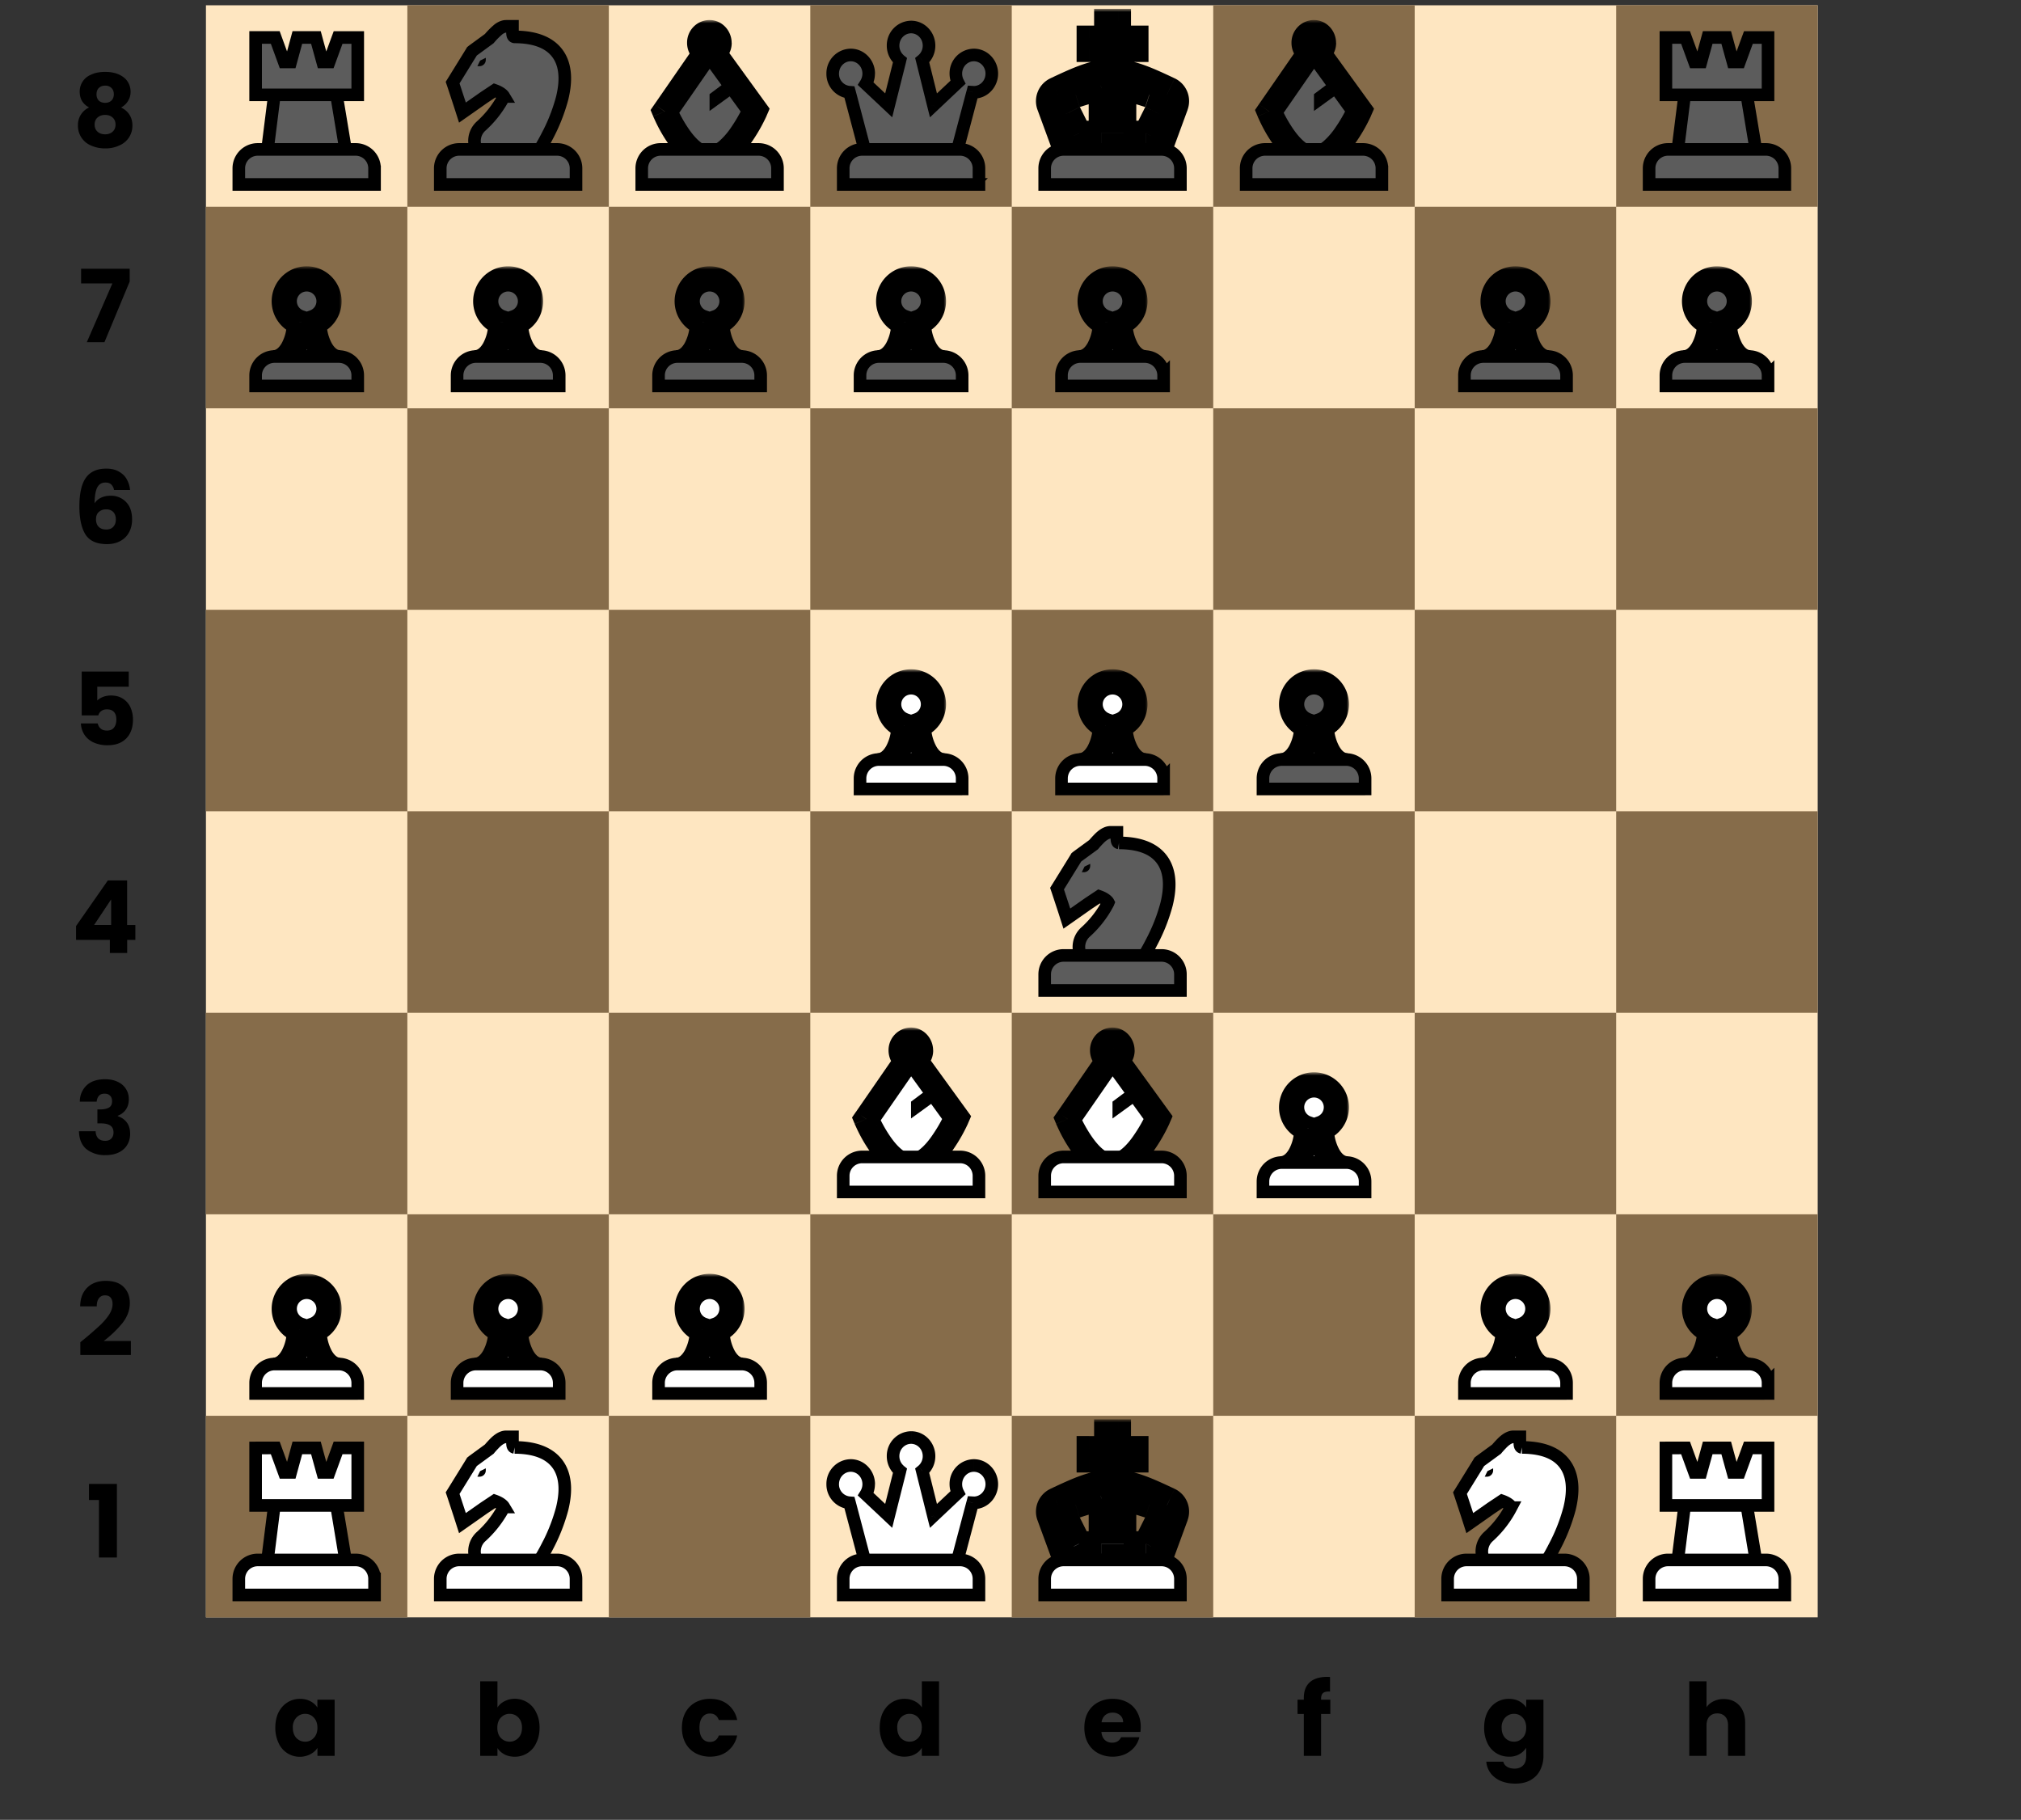 <svg width="321" height="289" fill="none" xmlns="http://www.w3.org/2000/svg"><rect width="100%" height="100%" fill="#333333" stroke="none"/><g clip-path="url(#clip0)"><path fill="#FEE6C1" d="M32.71.84h256v256h-256z"/><path d="M32.7 224.84h32v32h-32v-32zM32.7 96.84h32v32h-32v-32zM32.7 160.84h32v32h-32v-32zM32.7 32.84h32v32h-32v-32zM64.7 192.84h32v32h-32v-32zM64.7 64.84h32v32h-32v-32zM64.7 128.84h32v32h-32v-32zM64.7.84h32v32h-32v-32zM160.7 224.84h32v32h-32v-32zM160.7 96.84h32v32h-32v-32zM160.7 160.84h32v32h-32v-32zM160.7 32.84h32v32h-32v-32zM192.7 192.84h32v32h-32v-32zM192.7 64.84h32v32h-32v-32zM192.7 128.84h32v32h-32v-32zM192.7.84h32v32h-32v-32zM96.7 224.84h32v32h-32v-32zM96.7 96.84h32v32h-32v-32zM96.7 160.84h32v32h-32v-32zM96.7 32.84h32v32h-32v-32zM128.7 192.84h32v32h-32v-32zM128.7 64.84h32v32h-32v-32zM128.7 128.84h32v32h-32v-32zM128.7.84h32v32h-32v-32zM224.7 224.84h32v32h-32v-32zM224.7 96.84h32v32h-32v-32zM224.7 160.84h32v32h-32v-32zM224.7 32.84h32v32h-32v-32zM256.7 192.84h32v32h-32v-32zM256.7 64.84h32v32h-32v-32zM256.7 128.84h32v32h-32v-32zM256.7.84h32v32h-32v-32z" fill="#866C4A"/><path d="M14.13 238.2v-2.54h4.44v11.68h-2.85v-9.13h-1.59zM12.76 213.15l.5-.4a59.84 59.84 0 002.46-2.13c.61-.55 1.12-1.13 1.54-1.74.41-.6.62-1.2.62-1.78 0-.44-.1-.78-.3-1.02-.2-.25-.5-.37-.91-.37-.4 0-.73.16-.96.47-.23.3-.34.72-.34 1.28h-2.64c.02-.91.21-1.67.58-2.28.37-.6.86-1.05 1.45-1.34.61-.29 1.28-.43 2.02-.43 1.27 0 2.22.32 2.86.97.65.65.98 1.5.98 2.55 0 1.14-.4 2.2-1.17 3.18a17.4 17.4 0 01-2.98 2.85h4.32v2.22h-8.03v-2.03zM12.68 174.96a3.51 3.51 0 011.12-2.64c.7-.62 1.66-.93 2.87-.93.8 0 1.48.14 2.04.42a2.95 2.95 0 011.75 2.75c0 .7-.18 1.28-.53 1.73a2.7 2.7 0 01-1.23.9v.06c.6.2 1.09.53 1.44 1 .35.47.53 1.08.53 1.81 0 .66-.16 1.25-.47 1.76-.3.5-.74.9-1.33 1.19-.57.28-1.26.43-2.06.43a4.7 4.7 0 01-3.07-.94c-.76-.63-1.16-1.58-1.2-2.85h2.65c.01.47.15.84.4 1.12.26.26.63.4 1.12.4.42 0 .74-.12.96-.35.24-.25.36-.57.36-.97 0-.5-.17-.88-.5-1.1-.32-.23-.84-.35-1.55-.35h-.51v-2.22h.5c.55 0 .99-.1 1.32-.28.34-.19.51-.53.51-1 0-.39-.1-.69-.32-.9-.21-.22-.5-.32-.88-.32-.4 0-.7.12-.91.37-.2.24-.3.55-.34.9h-2.67zM12.08 149.26v-2.2l5.05-7.24h3.06v7.08h1.31v2.36h-1.3v2.08h-2.75v-2.08h-5.37zm5.57-6.43l-2.7 4.06h2.7v-4.06zM20.45 109.05h-5v2.2c.22-.23.52-.42.9-.57.39-.15.8-.23 1.25-.23.8 0 1.46.19 1.99.55.53.36.92.83 1.16 1.4.25.58.37 1.2.37 1.88 0 1.25-.35 2.24-1.05 2.97-.7.73-1.7 1.1-2.98 1.1a5.3 5.3 0 01-2.22-.44 3.47 3.47 0 01-1.46-1.23 3.55 3.55 0 01-.56-1.8h2.67c.07.32.22.6.47.82.24.22.58.32 1 .32.5 0 .88-.16 1.12-.48.25-.32.37-.74.37-1.28 0-.52-.13-.92-.38-1.2-.26-.28-.63-.41-1.12-.41-.36 0-.66.09-.9.27-.23.17-.39.4-.46.69h-2.64v-6.96h7.47v2.4zM18.11 77.81a1.6 1.6 0 00-.45-.88c-.21-.2-.51-.3-.9-.3-.62 0-1.05.27-1.32.8-.27.52-.4 1.36-.42 2.5a2.4 2.4 0 011.01-.88c.45-.22.94-.32 1.47-.32a3.3 3.3 0 012.52.99c.64.66.96 1.58.96 2.77 0 .78-.16 1.46-.48 2.04a3.3 3.3 0 01-1.38 1.38c-.6.33-1.3.5-2.13.5-1.64 0-2.78-.52-3.42-1.54-.64-1.03-.96-2.52-.96-4.45 0-2.02.33-3.53 1-4.5.69-1 1.78-1.5 3.27-1.5.8 0 1.47.16 2.02.48.55.31.97.72 1.24 1.23.3.52.46 1.08.52 1.68H18.1zm-1.26 3.08c-.46 0-.85.14-1.15.41-.3.27-.45.65-.45 1.15 0 .52.14.92.41 1.2.3.3.7.44 1.22.44.47 0 .84-.14 1.1-.42.28-.29.42-.68.42-1.17 0-.5-.13-.9-.4-1.18-.27-.29-.65-.43-1.15-.43zM20.6 44.71l-4.01 9.63h-2.8l4.06-9.33h-4.97v-2.33h7.72v2.03zM14.16 17.07c-1-.53-1.5-1.37-1.5-2.51a2.86 2.86 0 011.8-2.7c.61-.3 1.36-.44 2.25-.44.88 0 1.62.15 2.22.43.6.28 1.06.66 1.36 1.14.3.47.45 1 .45 1.57a2.7 2.7 0 01-.42 1.5c-.27.43-.63.77-1.09 1.01.58.28 1.02.66 1.33 1.15.31.48.47 1.05.47 1.7a3.37 3.37 0 01-2.15 3.21c-.65.3-1.37.44-2.17.44-.8 0-1.54-.15-2.2-.44a3.37 3.37 0 01-2.13-3.22 3.04 3.04 0 011.78-2.85zm3.92-2.1c0-.43-.13-.77-.38-1a1.34 1.34 0 00-1-.37c-.41 0-.75.12-1 .37-.25.24-.37.58-.37 1.02 0 .42.13.75.38 1 .26.23.59.34 1 .34.4 0 .73-.12.99-.36.25-.25.38-.58.38-1zm-1.37 3.28c-.5 0-.91.14-1.22.42-.31.27-.46.64-.46 1.12 0 .45.14.82.44 1.1.31.3.72.44 1.24.44.5 0 .9-.15 1.2-.44.3-.28.44-.65.44-1.1 0-.47-.15-.84-.46-1.12-.3-.28-.7-.42-1.18-.42zM273.8 269.82c1.02 0 1.84.34 2.46 1.02.62.68.93 1.6.93 2.79v5.21h-2.72V274c0-.6-.15-1.07-.46-1.4-.31-.33-.73-.5-1.25-.5s-.94.17-1.25.5c-.3.33-.46.8-.46 1.4v4.84h-2.74V267h2.74v4.12c.27-.4.65-.72 1.13-.95a3.63 3.63 0 011.62-.35zM239.66 269.79c.63 0 1.18.13 1.65.38.48.26.85.6 1.1 1v-1.25h2.74v8.9a4.9 4.9 0 01-.5 2.23c-.31.67-.81 1.2-1.48 1.6-.66.4-1.5.6-2.48.6-1.32 0-2.4-.32-3.22-.95a3.51 3.51 0 01-1.4-2.53h2.7c.08.34.28.6.6.8.32.2.72.3 1.19.3.56 0 1.01-.16 1.34-.5.34-.31.51-.83.51-1.54v-1.27a3.1 3.1 0 01-2.75 1.41 3.7 3.7 0 01-3.42-2.18 5.51 5.51 0 01-.51-2.43c0-.92.17-1.72.5-2.41.36-.7.84-1.23 1.43-1.6a3.7 3.7 0 012-.56zm2.75 4.59c0-.68-.19-1.22-.57-1.62-.37-.4-.83-.59-1.38-.59-.54 0-1 .2-1.39.6a2.2 2.2 0 00-.56 1.6c0 .68.19 1.22.56 1.63.39.39.85.59 1.4.59.54 0 1-.2 1.37-.6.38-.39.57-.93.57-1.61zM211.3 272.19h-1.47v6.65h-2.74v-6.65h-1v-2.27h1v-.26c0-1.1.31-1.93.94-2.5.63-.57 1.56-.86 2.77-.86l.45.01v2.32c-.52-.03-.89.05-1.1.23-.22.18-.32.5-.32.97v.09h1.47v2.27zM181.19 274.24a7 7 0 01-.05.8h-6.2c.05.55.23.98.53 1.27.32.3.72.44 1.17.44.69 0 1.16-.3 1.43-.87h2.9a3.94 3.94 0 01-.8 1.59c-.4.47-.88.83-1.46 1.1a4.7 4.7 0 01-1.97.4 4.8 4.8 0 01-2.34-.56 4 4 0 01-1.6-1.6c-.38-.7-.57-1.5-.57-2.43 0-.93.18-1.74.56-2.43.38-.7.92-1.23 1.6-1.6a4.82 4.82 0 012.35-.56c.86 0 1.63.18 2.3.54.68.36 1.2.88 1.57 1.55.38.68.58 1.46.58 2.36zm-2.8-.73c0-.46-.16-.84-.48-1.12a1.76 1.76 0 00-1.2-.41c-.46 0-.85.13-1.17.4-.31.26-.5.64-.58 1.13h3.43zM139.73 274.36c0-.92.17-1.72.5-2.41.36-.7.84-1.23 1.43-1.6a3.7 3.7 0 012-.56c.59 0 1.12.12 1.6.36.5.25.88.58 1.16 1V267h2.73v11.84h-2.74v-1.28c-.25.43-.62.77-1.1 1.03-.47.25-1.02.38-1.65.38a3.7 3.7 0 01-3.42-2.18 5.51 5.51 0 01-.51-2.43zm6.69.02c0-.68-.2-1.22-.58-1.62-.37-.4-.83-.59-1.38-.59-.54 0-1 .2-1.39.6a2.2 2.2 0 00-.56 1.6c0 .68.19 1.22.56 1.63.39.39.85.59 1.4.59.54 0 1-.2 1.37-.6.38-.39.57-.93.57-1.61zM108.31 274.38c0-.93.19-1.74.56-2.43a4 4 0 011.59-1.6 4.78 4.78 0 012.33-.56c1.12 0 2.06.29 2.8.88a4.13 4.13 0 011.5 2.48h-2.92c-.25-.69-.72-1.03-1.42-1.03-.5 0-.9.2-1.2.6-.3.38-.45.93-.45 1.66 0 .72.15 1.28.45 1.68.3.38.7.57 1.2.57.7 0 1.17-.34 1.42-1.02h2.91a4.19 4.19 0 01-1.49 2.46c-.75.6-1.69.9-2.8.9a4.8 4.8 0 01-2.33-.56c-.67-.37-1.2-.9-1.59-1.6-.37-.7-.56-1.5-.56-2.43zM79 271.18c.26-.42.63-.75 1.11-1a3.45 3.45 0 011.65-.4 3.7 3.7 0 013.4 2.17c.36.69.54 1.5.54 2.41 0 .92-.18 1.73-.53 2.44a3.7 3.7 0 01-3.4 2.18c-.64 0-1.19-.13-1.66-.38s-.84-.59-1.1-1v1.24h-2.74V267h2.74v4.18zm3.91 3.18c0-.68-.2-1.21-.57-1.6-.38-.4-.84-.59-1.4-.59-.54 0-1 .2-1.39.6-.37.39-.56.93-.56 1.6 0 .7.19 1.23.56 1.63.39.39.85.59 1.4.59.54 0 1-.2 1.39-.6.38-.4.57-.94.57-1.63zM43.73 274.36c0-.92.17-1.72.5-2.41.36-.7.84-1.23 1.43-1.6a3.7 3.7 0 012-.56c.63 0 1.18.13 1.65.38.48.26.85.6 1.1 1v-1.25h2.74v8.92h-2.73v-1.26c-.27.42-.64.75-1.12 1a3.67 3.67 0 01-5.06-1.8 5.51 5.51 0 01-.51-2.42zm6.69.02c0-.68-.2-1.22-.58-1.62-.37-.4-.83-.59-1.38-.59-.54 0-1 .2-1.39.6a2.2 2.2 0 00-.56 1.6c0 .68.19 1.22.56 1.63.39.39.85.59 1.4.59.54 0 1-.2 1.37-.6.38-.39.58-.93.58-1.61z" fill="#000"/><mask id="a" maskUnits="userSpaceOnUse" x="198.6" y="3.18" width="20" height="25" fill="#000"><path fill="#fff" d="M198.6 3.18h20v25h-20z"/><path fill-rule="evenodd" clip-rule="evenodd" d="M209.29 8.3c.55-.25.93-.82.93-1.5 0-.9-.7-1.62-1.55-1.62a1.6 1.6 0 00-1.54 1.63c0 .68.4 1.27.96 1.51l-6.5 9.4s3.13 7.53 7.1 7.48c3.96-.06 7.27-7.69 7.27-7.69l-6.67-9.2z"/></mask><path fill-rule="evenodd" clip-rule="evenodd" d="M209.29 8.3c.55-.25.93-.82.93-1.5 0-.9-.7-1.62-1.55-1.62a1.6 1.6 0 00-1.54 1.63c0 .68.4 1.27.96 1.51l-6.5 9.4s3.13 7.53 7.1 7.48c3.96-.06 7.27-7.69 7.27-7.69l-6.67-9.2z" fill="#5C5C5C"/><path d="M209.29 8.3l-.84-1.81-2.2 1.02 1.42 1.97 1.62-1.17zm-1.2.02l1.65 1.14 1.39-2.01-2.25-.97-.79 1.84zm-6.5 9.4l-1.64-1.15-.62.9.42 1 1.85-.76zm7.1 7.48l.02 2-.03-2zm7.27-7.69l1.83.8.46-1.05-.67-.92-1.62 1.17zm-7.74-10.7c0-.1.05-.24.23-.32l1.68 3.63a3.64 3.64 0 002.09-3.31h-4zm.45.37a.5.5 0 01-.36-.15.33.33 0 01-.1-.22h4c0-1.9-1.48-3.63-3.54-3.63v4zm.46-.37c0 .06-.03.15-.1.22a.5.5 0 01-.36.15v-4a3.59 3.59 0 00-3.54 3.63h4zm-.25-.33c.19.09.25.24.25.33h-4c0 1.46.85 2.79 2.18 3.35l1.57-3.68zm-5.64 12.37l6.5-9.39-3.3-2.27-6.49 9.38 3.3 2.28zm5.42 4.35c-.34 0-.83-.15-1.49-.7-.64-.52-1.28-1.29-1.86-2.15a21.2 21.2 0 01-1.75-3.14l-.09-.2a2.63 2.63 0 01-.02-.05v-.01l-1.85.76-1.85.77.01.03a10.95 10.95 0 00.16.35A24.23 24.23 0 00202 22.6a14.3 14.3 0 002.63 3 6.33 6.33 0 004.08 1.6l-.05-4zm7.3-5.69l-1.84-.8v.02l-.02.05-.1.2a22.84 22.84 0 01-1.84 3.2 11.4 11.4 0 01-1.95 2.26c-.69.57-1.2.75-1.55.76l.05 4a6.57 6.57 0 004.06-1.69c1.06-.88 1.97-2 2.68-3.04a26.94 26.94 0 002.3-4.05c0-.03.02-.06.03-.08v-.02h.01v-.01l-1.83-.8zm-8.29-8.03l6.67 9.2 3.24-2.34-6.67-9.2-3.24 2.34z" fill="#000" mask="url(#a)"/><path d="M218.49 29.29h1v-2.56a3 3 0 00-3-3h-15.56a3 3 0 00-3 3v2.56h20.56z" fill="#5C5C5C" stroke="#000" stroke-width="2"/><path d="M208.7 14.95l3.56-2.66 1.34 1.78-4.9 3.55v-2.67z" fill="#000"/><mask id="b" maskUnits="userSpaceOnUse" x="166.6" y="163.18" width="20" height="25" fill="#000"><path fill="#fff" d="M166.6 163.18h20v25h-20z"/><path fill-rule="evenodd" clip-rule="evenodd" d="M177.29 168.3c.55-.25.93-.82.93-1.5 0-.9-.7-1.62-1.55-1.62a1.6 1.6 0 00-1.54 1.63c0 .68.4 1.27.96 1.51l-6.5 9.4s3.13 7.53 7.1 7.48c3.96-.06 7.27-7.69 7.27-7.69l-6.67-9.2z"/></mask><path fill-rule="evenodd" clip-rule="evenodd" d="M177.29 168.3c.55-.25.93-.82.93-1.5 0-.9-.7-1.62-1.55-1.62a1.6 1.6 0 00-1.54 1.63c0 .68.4 1.27.96 1.51l-6.5 9.4s3.13 7.53 7.1 7.48c3.96-.06 7.27-7.69 7.27-7.69l-6.67-9.2z" fill="#fff"/><path d="M177.29 168.3l-.84-1.81-2.2 1.02 1.42 1.97 1.62-1.17zm-1.2.02l1.65 1.14 1.39-2.01-2.25-.97-.79 1.84zm-6.5 9.4l-1.64-1.15-.62.9.42 1 1.85-.76zm7.1 7.48l.02 2-.03-2zm7.27-7.69l1.83.8.46-1.05-.67-.92-1.62 1.17zm-7.74-10.7c0-.1.05-.24.23-.32l1.68 3.63a3.64 3.64 0 002.09-3.31h-4zm.45.37a.5.5 0 01-.36-.15.33.33 0 01-.1-.22h4c0-1.9-1.48-3.63-3.54-3.63v4zm.46-.37c0 .06-.03.15-.1.22a.5.5 0 01-.36.15v-4a3.59 3.59 0 00-3.54 3.63h4zm-.25-.33c.19.09.25.24.25.33h-4c0 1.46.85 2.79 2.18 3.35l1.57-3.68zm-5.64 12.37l6.5-9.39-3.3-2.28-6.49 9.4 3.3 2.27zm5.42 4.35c-.34 0-.83-.15-1.49-.7-.64-.52-1.28-1.29-1.86-2.15a21.27 21.27 0 01-1.84-3.34l-.02-.05v-.01l-1.85.76-1.85.77.01.03a5.84 5.84 0 00.16.35 24.07 24.07 0 002.08 3.74 14.3 14.3 0 002.63 3 6.33 6.33 0 004.08 1.6l-.05-4zm7.3-5.69l-1.84-.8v.02l-.02.05-.1.2a22.86 22.86 0 01-1.84 3.2c-.6.9-1.27 1.7-1.95 2.26-.69.57-1.2.75-1.55.76l.05 4a6.56 6.56 0 004.06-1.69c1.06-.88 1.97-2 2.68-3.04a26.9 26.9 0 002.3-4.05c0-.03.02-.06.03-.08v-.02h.01v-.01l-1.83-.8zm-8.29-8.03l6.67 9.2 3.24-2.34-6.67-9.2-3.24 2.34z" fill="#000" mask="url(#b)"/><path d="M186.49 189.29h1v-2.56a3 3 0 00-3-3h-15.56a3 3 0 00-3 3v2.56h20.56z" fill="#fff" stroke="#000" stroke-width="2"/><path d="M176.7 174.95l3.56-2.66 1.34 1.78-4.9 3.55v-2.67z" fill="#000"/><mask id="c" maskUnits="userSpaceOnUse" x="134.6" y="163.18" width="20" height="25" fill="#000"><path fill="#fff" d="M134.6 163.18h20v25h-20z"/><path fill-rule="evenodd" clip-rule="evenodd" d="M145.29 168.3c.55-.25.93-.82.93-1.5 0-.9-.7-1.62-1.55-1.62a1.6 1.6 0 00-1.54 1.63c0 .68.4 1.27.96 1.51l-6.5 9.4s3.13 7.53 7.1 7.48c3.96-.06 7.27-7.69 7.27-7.69l-6.67-9.2z"/></mask><path fill-rule="evenodd" clip-rule="evenodd" d="M145.29 168.3c.55-.25.93-.82.93-1.5 0-.9-.7-1.62-1.55-1.62a1.6 1.6 0 00-1.54 1.63c0 .68.4 1.27.96 1.51l-6.5 9.4s3.13 7.53 7.1 7.48c3.96-.06 7.27-7.69 7.27-7.69l-6.67-9.2z" fill="#fff"/><path d="M145.29 168.3l-.84-1.81-2.2 1.02 1.42 1.97 1.62-1.17zm-1.2.02l1.65 1.14 1.39-2.01-2.25-.97-.79 1.84zm-6.5 9.4l-1.64-1.15-.62.9.42 1 1.85-.76zm7.1 7.48l.02 2-.03-2zm7.27-7.69l1.83.8.46-1.05-.67-.92-1.62 1.17zm-7.74-10.7c0-.1.05-.24.23-.32l1.68 3.63a3.64 3.64 0 002.09-3.31h-4zm.45.37a.5.5 0 01-.36-.15.33.33 0 01-.1-.22h4c0-1.9-1.48-3.63-3.54-3.63v4zm.46-.37c0 .06-.03.15-.1.22a.5.5 0 01-.36.15v-4a3.59 3.59 0 00-3.54 3.63h4zm-.25-.33c.19.09.25.24.25.33h-4c0 1.46.85 2.79 2.18 3.35l1.57-3.68zm-5.64 12.37l6.5-9.39-3.3-2.28-6.49 9.4 3.3 2.27zm5.42 4.35c-.34 0-.83-.15-1.49-.7-.64-.52-1.28-1.29-1.86-2.15a21.27 21.27 0 01-1.84-3.34l-.02-.05v-.01l-1.85.76-1.85.77.01.03a5.84 5.84 0 00.16.35 24.07 24.07 0 002.08 3.74 14.3 14.3 0 002.63 3 6.33 6.33 0 004.08 1.6l-.05-4zm7.3-5.69l-1.84-.8v.02l-.02.05-.1.2a22.86 22.86 0 01-1.84 3.2c-.6.9-1.27 1.7-1.95 2.26-.69.57-1.2.75-1.55.76l.05 4a6.56 6.56 0 004.06-1.69c1.06-.88 1.97-2 2.68-3.04a26.9 26.9 0 002.3-4.05c0-.03.02-.06.03-.08v-.02h.01v-.01l-1.83-.8zm-8.29-8.03l6.67 9.2 3.24-2.34-6.67-9.2-3.24 2.34z" fill="#000" mask="url(#c)"/><path d="M154.49 189.29h1v-2.56a3 3 0 00-3-3h-15.56a3 3 0 00-3 3v2.56h20.56z" fill="#fff" stroke="#000" stroke-width="2"/><path d="M144.7 174.95l3.56-2.66 1.34 1.78-4.9 3.55v-2.67z" fill="#000"/><mask id="d" maskUnits="userSpaceOnUse" x="102.6" y="3.18" width="20" height="25" fill="#000"><path fill="#fff" d="M102.6 3.18h20v25h-20z"/><path fill-rule="evenodd" clip-rule="evenodd" d="M113.29 8.3c.55-.25.93-.82.93-1.5 0-.9-.7-1.62-1.55-1.62a1.6 1.6 0 00-1.54 1.63c0 .68.4 1.27.96 1.51l-6.5 9.4s3.13 7.53 7.1 7.48c3.96-.06 7.27-7.69 7.27-7.69l-6.67-9.2z"/></mask><path fill-rule="evenodd" clip-rule="evenodd" d="M113.29 8.3c.55-.25.93-.82.93-1.5 0-.9-.7-1.62-1.55-1.62a1.6 1.6 0 00-1.54 1.63c0 .68.4 1.27.96 1.51l-6.5 9.4s3.13 7.53 7.1 7.48c3.96-.06 7.27-7.69 7.27-7.69l-6.67-9.2z" fill="#5C5C5C"/><path d="M113.29 8.3l-.84-1.81-2.2 1.02 1.42 1.97 1.62-1.17zm-1.2.02l1.65 1.14 1.39-2.01-2.25-.97-.79 1.84zm-6.5 9.4l-1.64-1.15-.62.9.42 1 1.85-.76zm7.1 7.48l.02 2-.03-2zm7.27-7.69l1.83.8.46-1.05-.67-.92-1.62 1.17zm-7.74-10.7c0-.1.05-.24.23-.32l1.68 3.63a3.64 3.64 0 002.09-3.31h-4zm.45.37a.5.5 0 01-.36-.15.33.33 0 01-.1-.22h4c0-1.9-1.48-3.63-3.54-3.63v4zm.46-.37c0 .06-.03.15-.1.22a.5.5 0 01-.36.15v-4a3.59 3.59 0 00-3.54 3.63h4zm-.25-.33c.19.09.25.24.25.33h-4c0 1.46.85 2.79 2.18 3.35l1.57-3.68zm-5.64 12.37l6.5-9.39-3.3-2.27-6.49 9.38 3.3 2.28zm5.42 4.35c-.34 0-.83-.15-1.49-.7-.64-.52-1.28-1.29-1.86-2.15a21.2 21.2 0 01-1.75-3.14l-.09-.2a2.63 2.63 0 01-.02-.05v-.01l-1.85.76-1.85.77.01.03a10.95 10.95 0 00.16.35A24.23 24.23 0 00106 22.6a14.3 14.3 0 002.63 3 6.33 6.33 0 004.08 1.6l-.05-4zm7.3-5.69l-1.84-.8v.02l-.02.05-.1.2a22.84 22.84 0 01-1.84 3.2 11.4 11.4 0 01-1.95 2.26c-.69.57-1.2.75-1.55.76l.05 4a6.57 6.57 0 004.06-1.69c1.06-.88 1.97-2 2.68-3.04a26.94 26.94 0 002.3-4.05c0-.03.02-.06.03-.08v-.02h.01v-.01l-1.83-.8zm-8.29-8.03l6.67 9.2 3.24-2.34-6.67-9.2-3.24 2.34z" fill="#000" mask="url(#d)"/><path d="M122.49 29.29h1v-2.56a3 3 0 00-3-3h-15.56a3 3 0 00-3 3v2.56h20.56z" fill="#5C5C5C" stroke="#000" stroke-width="2"/><path d="M112.7 14.95l3.56-2.66 1.34 1.78-4.9 3.55v-2.67z" fill="#000"/><mask id="e" maskUnits="userSpaceOnUse" x="163.55" y="225.4" width="26" height="26" fill="#000"><path fill="#fff" d="M163.55 225.4h26v26h-26z"/><path fill-rule="evenodd" clip-rule="evenodd" d="M183.82 248.73l2.93-7.98a2 2 0 00-1.02-2.5c-3.56-1.68-5.71-2.62-8.1-2.81v-3.6h2.79v-1.78h-2.78v-2.66h-1.86v2.66H173v1.78h2.78v3.6c-2.38.2-4.53 1.13-8.09 2.81a2 2 0 00-1.02 2.5l2.93 7.98h14.22zm-8.89-10.72c-1.12.2-2.39.56-4.04 1.1-1.15.38-1.7 1.7-1.15 2.79l1.63 3.28h3.56V238zm7.6 1.1c-1.66-.54-2.92-.9-4.04-1.1v7.17h3.55l1.64-3.28c.54-1.09 0-2.4-1.15-2.79z"/></mask><path fill-rule="evenodd" clip-rule="evenodd" d="M183.82 248.73l2.93-7.98a2 2 0 00-1.02-2.5c-3.56-1.68-5.71-2.62-8.1-2.81v-3.6h2.79v-1.78h-2.78v-2.66h-1.86v2.66H173v1.78h2.78v3.6c-2.38.2-4.53 1.13-8.09 2.81a2 2 0 00-1.02 2.5l2.93 7.98h14.22zm-8.89-10.72c-1.12.2-2.39.56-4.04 1.1-1.15.38-1.7 1.7-1.15 2.79l1.63 3.28h3.56V238zm7.6 1.1c-1.66-.54-2.92-.9-4.04-1.1v7.17h3.55l1.64-3.28c.54-1.09 0-2.4-1.15-2.79z" fill="#fff"/><path d="M175.86 236.43a10.4 10.4 0 011.7 0l.16-1.99c-.68-.06-1.34-.06-2.02 0l.16 2zm10.89 4.32l1.88.69-1.88-.7zm-2.93 7.98v2h1.4l.48-1.31-1.88-.69zm1.9-10.48l.86-1.8-.85 1.8zm-8.08-2.81h-2v1.84l1.83.15.17-2zm0-3.6v-2h-2v2h2zm2.78 0v2h2v-2h-2zm0-1.78h2v-2h-2v2zm-2.78 0h-2v2h2v-2zm0-2.66h2v-2h-2v2zm-1.86 0v-2h-2v2h2zm0 2.66v2h2v-2h-2zm-2.78 0v-2h-2v2h2zm0 1.78h-2v2h2v-2zm2.78 0h2v-2h-2v2zm0 3.6l.16 1.99 1.84-.15v-1.84h-2zm-8.09 2.81l.85 1.81-.85-1.8zm-1.02 2.5l1.88-.7-1.88.7zm2.93 7.98l-1.88.69.48 1.31h1.4v-2zm1.29-9.62l-.62-1.9.62 1.9zm4.04-1.1h2v-2.37l-2.34.4.34 1.97zm-5.2 3.89l1.8-.9-1.8.9zm1.65 3.28l-1.8.9.56 1.1h1.24v-2zm3.55 0v2h2v-2h-2zm3.56-7.17l.33-1.97-2.33-.4v2.37h2zm4.04 1.1l-.62 1.9.62-1.9zm-4.04 6.07h-2v2h2v-2zm3.55 0v2h1.24l.55-1.1-1.79-.9zm1.64-3.28l1.8.89-1.8-.9zm1.19-1.84l-2.93 7.98 3.76 1.38 2.93-7.98-3.76-1.38zm0 0l3.75 1.38a4 4 0 00-2.04-5l-1.7 3.62zm-7.4-2.63c1.96.16 3.79.92 7.4 2.63l1.71-3.62c-3.5-1.65-5.98-2.77-8.78-3l-.33 3.99zm-1.83-5.59v3.6h4v-3.6h-4zm4.78-2h-2.78v4h2.78v-4zm-2 .22v1.78h4v-1.78h-4zm-.78 2h2.78v-4h-2.78v4zm-2-4.66v2.66h4v-2.66h-4zm.14 2h1.86v-4h-1.86v4zm2 .66v-2.66h-4v2.66h4zm-4.78 2h2.78v-4H173v4zm2-.22v-1.78h-4v1.78h4zm.78-2H173v4h2.78v-4zm2 5.6v-3.6h-4v3.6h4zm-9.24 4.62c3.62-1.7 5.45-2.47 7.4-2.63l-.32-3.99c-2.8.23-5.28 1.35-8.79 3l1.71 3.62zm0 0l-1.7-3.62a4 4 0 00-2.05 5l3.76-1.38zm2.94 7.98l-2.93-7.98-3.76 1.38 2.93 7.98 3.75-1.38zm12.34-1.3H169.6v4h14.22v-4zM171.5 241a27.6 27.6 0 013.76-1.03l-.68-3.94c-1.28.22-2.66.63-4.32 1.17l1.24 3.8zm.01 0V241v.01h-.01l-1.24-3.8a3.99 3.99 0 00-2.32 5.58l3.57-1.79zm1.64 3.27l-1.64-3.28-3.57 1.79 1.64 3.28 3.57-1.79zm1.77-1.1h-3.56v4h3.56v-4zm-2-5.17v7.17h4V238h-4zm5.22 1.97c.97.17 2.11.5 3.76 1.03l1.24-3.8a31.44 31.44 0 00-4.33-1.17l-.67 3.94zm2.34 5.2V238h-4v7.17h4zm1.55-2h-3.55v4h3.55v-4zm-.15-2.18l-1.64 3.28 3.58 1.8 1.64-3.29-3.58-1.79zm.02.01h-.01V241l3.57 1.79a3.99 3.99 0 00-2.32-5.58l-1.24 3.8z" fill="#000" mask="url(#e)"/><path d="M186.49 253.29h1v-2.56a3 3 0 00-3-3h-15.56a3 3 0 00-3 3v2.56h20.56z" fill="#fff" stroke="#000" stroke-width="2"/><mask id="f" maskUnits="userSpaceOnUse" x="163.55" y="1.4" width="26" height="26" fill="#000"><path fill="#fff" d="M163.55 1.4h26v26h-26z"/><path fill-rule="evenodd" clip-rule="evenodd" d="M183.82 24.73l2.93-7.98a2 2 0 00-1.02-2.5c-3.56-1.68-5.71-2.62-8.1-2.81v-3.6h2.79V6.07h-2.78V3.4h-1.86v2.67H173v1.77h2.78v3.6c-2.38.2-4.53 1.13-8.09 2.81a2 2 0 00-1.02 2.5l2.93 7.98h14.22zm-8.89-10.72c-1.12.2-2.39.56-4.04 1.1a1.99 1.99 0 00-1.15 2.79l1.63 3.28h3.56V14zm7.6 1.1c-1.66-.54-2.92-.9-4.04-1.1v7.17h3.55l1.64-3.28c.54-1.09 0-2.4-1.15-2.79z"/></mask><path fill-rule="evenodd" clip-rule="evenodd" d="M183.82 24.73l2.93-7.98a2 2 0 00-1.02-2.5c-3.56-1.68-5.71-2.62-8.1-2.81v-3.6h2.79V6.07h-2.78V3.4h-1.86v2.67H173v1.77h2.78v3.6c-2.38.2-4.53 1.13-8.09 2.81a2 2 0 00-1.02 2.5l2.93 7.98h14.22zm-8.89-10.72c-1.12.2-2.39.56-4.04 1.1a1.99 1.99 0 00-1.15 2.79l1.63 3.28h3.56V14zm7.6 1.1c-1.66-.54-2.92-.9-4.04-1.1v7.17h3.55l1.64-3.28c.54-1.09 0-2.4-1.15-2.79z" fill="#5C5C5C"/><path d="M175.86 12.43c.57-.04 1.13-.04 1.7 0l.16-1.99c-.68-.06-1.34-.06-2.02 0l.16 2zm10.89 4.32l1.88.69-1.88-.7zm-2.93 7.98v2h1.4l.48-1.31-1.88-.69zm1.9-10.48l.86-1.8-.85 1.8zm-8.08-2.81h-2v1.84l1.83.15.17-2zm0-3.6v-2h-2v2h2zm2.78 0v2h2v-2h-2zm0-1.77h2v-2h-2v2zm-2.78 0h-2v2h2v-2zm0-2.67h2v-2h-2v2zm-1.86 0v-2h-2v2h2zm0 2.67v2h2v-2h-2zm-2.78 0v-2h-2v2h2zm0 1.77h-2v2h2v-2zm2.78 0h2v-2h-2v2zm0 3.6l.16 1.99 1.84-.15v-1.84h-2zm-8.09 2.81l.85 1.81-.85-1.8zm-1.02 2.5l1.88-.7-1.88.7zm2.93 7.98l-1.88.69.48 1.31h1.4v-2zm1.29-9.62l-.62-1.9.62 1.9zm4.04-1.1h2v-2.37l-2.34.4.34 1.97zm-5.2 3.89l1.8-.9-1.8.9zm1.65 3.28l-1.8.9.56 1.1h1.24v-2zm3.55 0v2h2v-2h-2zm3.56-7.17l.33-1.97-2.33-.4v2.37h2zm4.04 1.1l.62-1.9-.62 1.9zm-4.04 6.07h-2v2h2v-2zm3.55 0v2h1.24l.55-1.1-1.79-.9zm1.64-3.28l1.8.89-1.8-.9zm1.19-1.84l-2.93 7.98 3.76 1.38 2.93-7.98-3.76-1.38zm0 0l3.75 1.38a4 4 0 00-2.04-5l-1.7 3.62zm-7.4-2.63c1.96.16 3.79.92 7.4 2.63l1.71-3.62c-3.5-1.65-5.98-2.77-8.78-3l-.33 3.99zm-1.83-5.59v3.6h4v-3.6h-4zm4.78-2h-2.78v4h2.78v-4zm-2 .23v1.77h4V6.07h-4zm-.78 2h2.78v-4h-2.78v4zm-2-4.67v2.67h4V3.4h-4zm.14 2h1.86v-4h-1.86v4zm2 .67V3.4h-4v2.67h4zm-4.78 2h2.78v-4H173v4zm2-.23V6.07h-4v1.77h4zm.78-2H173v4h2.78v-4zm2 5.6v-3.6h-4v3.6h4zm-9.24 4.62c3.62-1.7 5.45-2.47 7.4-2.63l-.32-3.99c-2.8.23-5.28 1.35-8.79 3l1.71 3.62zm0 0l-1.7-3.62a4 4 0 00-2.05 5l3.76-1.38zm2.94 7.98l-2.93-7.98-3.76 1.38 2.93 7.98 3.75-1.38zm12.34-1.3H169.6v4h14.22v-4zM171.5 17c1.64-.53 2.79-.86 3.76-1.03l-.68-3.94c-1.28.22-2.66.63-4.32 1.17l1.24 3.8zm.01 0V17v.01h-.01l-1.24-3.8a3.99 3.99 0 00-2.32 5.58l3.57-1.79zm1.64 3.27L171.52 17l-3.57 1.79 1.64 3.28 3.57-1.79zm1.77-1.1h-3.56v4h3.56v-4zm-2-5.17v7.17h4V14h-4zm5.22 1.97c.97.17 2.11.5 3.76 1.03l1.24-3.8a31.3 31.3 0 00-4.33-1.17l-.67 3.94zm2.34 5.2V14h-4v7.17h4zm1.55-2h-3.55v4h3.55v-4zM181.9 17l-1.64 3.28 3.58 1.8 1.64-3.29L181.9 17zm.02.01h-.01V17l3.57 1.79a3.99 3.99 0 00-2.32-5.58l-1.24 3.8z" fill="#000" mask="url(#f)"/><path d="M186.49 29.29h1v-2.56a3 3 0 00-3-3h-15.56a3 3 0 00-3 3v2.56h20.56zM180.49 152.84h.54l.3-.45-.84-.55.84.55h0v-.01l.03-.04.1-.16a29.16 29.16 0 001.44-2.53 28.52 28.52 0 002.39-6.06c.54-2.2.7-4.63-.4-6.57-1.16-2.02-3.49-3.15-7.14-3.16h-.02a.37.37 0 01-.13-.05s0 0 0 0c-.03-.02-.2-.12-.2-.63v-1h-1c-.51 0-.95.28-1.19.45-.28.2-.56.46-.78.7a11.96 11.96 0 00-.72.8l-2.6 1.9-.15.12-.1.17-2.72 4.4-.25.4.15.44 1 3.04.41 1.28 1.1-.77 2.32-1.63 1.7-1.13c.87.31 1.24.67 1.4.87a1 1 0 01.06.1l-.04.1a16.52 16.52 0 01-3.54 4.57 3.17 3.17 0 00-.67 3.96l.24.4.29.5h8.17z" fill="#5C5C5C" stroke="#000" stroke-width="2"/><path d="M186.49 157.29h1v-2.56a3 3 0 00-3-3h-15.56a3 3 0 00-3 3v2.56h20.56z" fill="#5C5C5C" stroke="#000" stroke-width="2"/><path d="M172.26 137.62l.9-.44v.33a1 1 0 01-1 1h-.34l.44-.89z" fill="#000"/><path d="M84.49 248.84h.54l.3-.45-.84-.55.84.55h0v-.01l.03-.04a45.02 45.02 0 00.44-.71c.28-.48.68-1.16 1.1-1.98a28.53 28.53 0 002.39-6.06c.54-2.2.7-4.63-.4-6.57-1.16-2.02-3.49-3.15-7.14-3.16h-.02a.38.38 0 01-.13-.05s0 0 0 0c-.03-.02-.2-.12-.2-.63v-1h-1c-.51 0-.95.28-1.19.45-.28.2-.56.46-.78.7a11.7 11.7 0 00-.72.8l-2.6 1.9-.15.12-.1.17-2.72 4.4-.25.4.15.44 1 3.04.41 1.28 1.1-.77 2.32-1.63 1.7-1.13c.87.31 1.24.67 1.4.87l.06.1a9.01 9.01 0 01-.68 1.22c-.59.94-1.52 2.2-2.9 3.45a3.17 3.17 0 00-.67 3.96l.24.4.29.5h8.17z" fill="#fff" stroke="#000" stroke-width="2"/><path d="M90.49 253.29h1v-2.56a3 3 0 00-3-3H72.93a3 3 0 00-3 3v2.56H90.5z" fill="#fff" stroke="#000" stroke-width="2"/><path d="M76.26 233.62l.9-.44v.33a1 1 0 01-1 1h-.34l.44-.89z" fill="#000"/><path d="M244.49 248.84h.54l.3-.45-.84-.55.84.55h0v-.01l.03-.04.1-.16a29.16 29.16 0 001.44-2.53 28.52 28.52 0 002.39-6.06c.54-2.2.7-4.63-.4-6.57-1.16-2.02-3.49-3.15-7.14-3.16h-.02a.37.37 0 01-.13-.05s0 0 0 0c-.03-.02-.2-.12-.2-.63v-1h-1c-.51 0-.95.28-1.19.45-.28.2-.56.46-.78.7a11.96 11.96 0 00-.72.8l-2.6 1.9-.15.12-.1.17-2.72 4.4-.25.4.15.44 1 3.04.41 1.28 1.1-.77 2.32-1.63 1.7-1.13c.87.31 1.24.67 1.4.87a1 1 0 01.06.1l-.04.1a16.52 16.52 0 01-3.54 4.57 3.17 3.17 0 00-.67 3.96l.24.4.29.5h8.17z" fill="#fff" stroke="#000" stroke-width="2"/><path d="M250.49 253.29h1v-2.56a3 3 0 00-3-3h-15.56a3 3 0 00-3 3v2.56h20.56z" fill="#fff" stroke="#000" stroke-width="2"/><path d="M236.26 233.62l.9-.44v.33a1 1 0 01-1 1h-.34l.44-.89z" fill="#000"/><path d="M84.49 24.84h.54l.3-.45-.84-.55.84.55h0v-.01l.03-.05a20.77 20.77 0 00.44-.7c.28-.48.68-1.16 1.1-1.98a28.53 28.53 0 002.39-6.06c.54-2.2.7-4.64-.4-6.57C87.73 7 85.4 5.87 81.75 5.86h-.02a.4.4 0 01-.13-.05s0 0 0 0c-.03-.02-.2-.12-.2-.63v-1h-1c-.51 0-.95.28-1.19.45a11.64 11.64 0 00-1.5 1.5l-2.6 1.9-.15.12-.1.17-2.72 4.4-.25.4.15.44 1 3.04.41 1.28 1.1-.77 2.32-1.63 1.7-1.13c.87.31 1.24.67 1.4.87l.06.1a9.14 9.14 0 01-.68 1.22c-.59.94-1.52 2.2-2.9 3.45a3.17 3.17 0 00-.67 3.96l.24.4.29.5h8.17z" fill="#5C5C5C" stroke="#000" stroke-width="2"/><path d="M90.49 29.29h1v-2.56a3 3 0 00-3-3H72.93a3 3 0 00-3 3v2.56H90.5z" fill="#5C5C5C" stroke="#000" stroke-width="2"/><path d="M76.26 9.62l.9-.44v.33a1 1 0 01-1 1h-.34l.44-.89z" fill="#000"/><mask id="g" maskUnits="userSpaceOnUse" x="42.38" y="202.29" width="12" height="18" fill="#000"><path fill="#fff" d="M42.38 202.29h12v18h-12z"/><path fill-rule="evenodd" clip-rule="evenodd" d="M49.88 211.2a3.56 3.56 0 10-2.33 0c.03 2.85-1.48 6.42-4.17 6.42h10.66c-2.7 0-4.18-3.58-4.16-6.42z"/></mask><path fill-rule="evenodd" clip-rule="evenodd" d="M49.88 211.2a3.56 3.56 0 10-2.33 0c.03 2.85-1.48 6.42-4.17 6.42h10.66c-2.7 0-4.18-3.58-4.16-6.42z" fill="#fff"/><path d="M49.88 211.2l-.66-1.89-1.34.47v1.41l2 .01zm-2.33 0l2-.01v-1.42l-1.35-.46-.65 1.9zm2.71-3.36c0 .68-.43 1.26-1.04 1.47l1.31 3.78a5.56 5.56 0 003.73-5.25h-4zm-1.55-1.55c.86 0 1.55.7 1.55 1.55h4a5.56 5.56 0 00-5.55-5.55v4zm-1.56 1.55c0-.86.7-1.55 1.56-1.55v-4a5.56 5.56 0 00-5.56 5.55h4zm1.05 1.47a1.56 1.56 0 01-1.05-1.47h-4c0 2.44 1.57 4.51 3.76 5.26l1.3-3.78zm-4.83 10.31c2.36 0 3.96-1.58 4.85-3.15.9-1.59 1.35-3.55 1.33-5.28l-4 .03a6.83 6.83 0 01-.8 3.27c-.53.92-1.03 1.13-1.38 1.13v4zm10.67-4H43.38v4h10.66v-4zm-6.16-4.43c-.01 1.72.42 3.68 1.32 5.27.89 1.57 2.48 3.16 4.84 3.16v-4c-.33 0-.83-.2-1.36-1.13a6.96 6.96 0 01-.8-3.28l-4-.02z" fill="#000" mask="url(#g)"/><path d="M55.82 221.29h1v-1.67a3 3 0 00-3-3H43.6a3 3 0 00-3 3v1.67h15.22z" fill="#fff" stroke="#000" stroke-width="2"/><mask id="h" maskUnits="userSpaceOnUse" x="42.38" y="42.29" width="12" height="18" fill="#000"><path fill="#fff" d="M42.38 42.29h12v18h-12z"/><path fill-rule="evenodd" clip-rule="evenodd" d="M49.88 51.2a3.56 3.56 0 10-2.33 0c.03 2.85-1.48 6.42-4.17 6.42h10.66c-2.7 0-4.18-3.58-4.16-6.42z"/></mask><path fill-rule="evenodd" clip-rule="evenodd" d="M49.88 51.2a3.56 3.56 0 10-2.33 0c.03 2.85-1.48 6.42-4.17 6.42h10.66c-2.7 0-4.18-3.58-4.16-6.42z" fill="#5C5C5C"/><path d="M49.88 51.2l-.66-1.89-1.34.47v1.41l2 .01zm-2.33 0l2-.01v-1.42l-1.35-.46-.65 1.9zm2.71-3.36c0 .68-.43 1.26-1.04 1.47l1.31 3.78a5.56 5.56 0 003.73-5.25h-4zm-1.55-1.55c.86 0 1.55.7 1.55 1.55h4a5.56 5.56 0 00-5.55-5.55v4zm-1.56 1.55c0-.86.7-1.55 1.56-1.55v-4a5.56 5.56 0 00-5.56 5.55h4zm1.05 1.47a1.56 1.56 0 01-1.05-1.47h-4c0 2.44 1.57 4.51 3.76 5.26l1.3-3.79zm-4.83 10.31c2.36 0 3.96-1.58 4.85-3.15.9-1.59 1.35-3.55 1.33-5.28l-4 .04a6.83 6.83 0 01-.8 3.26c-.53.92-1.03 1.13-1.38 1.13v4zm10.67-4H43.38v4h10.66v-4zm-6.16-4.43c-.01 1.72.42 3.68 1.32 5.27.89 1.57 2.48 3.16 4.84 3.16v-4c-.33 0-.83-.2-1.36-1.13a6.96 6.96 0 01-.8-3.28l-4-.02z" fill="#000" mask="url(#h)"/><path d="M55.82 61.29h1v-1.67a3 3 0 00-3-3H43.6a3 3 0 00-3 3v1.67h15.22z" fill="#5C5C5C" stroke="#000" stroke-width="2"/><mask id="i" maskUnits="userSpaceOnUse" x="170.38" y="106.29" width="12" height="18" fill="#000"><path fill="#fff" d="M170.38 106.29h12v18h-12z"/><path fill-rule="evenodd" clip-rule="evenodd" d="M177.88 115.2a3.56 3.56 0 10-2.33 0c.03 2.85-1.48 6.42-4.18 6.42h10.67c-2.7 0-4.18-3.58-4.16-6.42z"/></mask><path fill-rule="evenodd" clip-rule="evenodd" d="M177.88 115.2a3.56 3.56 0 10-2.33 0c.03 2.85-1.48 6.42-4.18 6.42h10.67c-2.7 0-4.18-3.58-4.16-6.42z" fill="#fff"/><path d="M177.88 115.2l-.66-1.89-1.34.47v1.41l2 .01zm-2.33 0l2-.01v-1.42l-1.35-.45-.65 1.89zm2.71-3.36c0 .68-.43 1.26-1.04 1.47l1.31 3.78a5.56 5.56 0 003.73-5.25h-4zm-1.55-1.55c.86 0 1.55.7 1.55 1.55h4a5.56 5.56 0 00-5.55-5.55v4zm-1.56 1.55c0-.86.7-1.55 1.56-1.55v-4a5.56 5.56 0 00-5.56 5.55h4zm1.05 1.47a1.56 1.56 0 01-1.05-1.47h-4c0 2.44 1.57 4.51 3.76 5.26l1.3-3.78zm-4.82 10.31c2.35 0 3.95-1.58 4.84-3.15.9-1.59 1.35-3.55 1.33-5.28l-4 .03a6.84 6.84 0 01-.8 3.27c-.53.92-1.03 1.13-1.38 1.13v4zm10.66-4h-10.66v4h10.66v-4zm-6.16-4.43c-.01 1.73.43 3.68 1.32 5.27.89 1.57 2.48 3.16 4.84 3.16v-4c-.33 0-.83-.2-1.35-1.13a6.96 6.96 0 01-.81-3.28l-4-.02z" fill="#000" mask="url(#i)"/><path d="M183.82 125.29h1v-1.67a3 3 0 00-3-3H171.6a3 3 0 00-3 3v1.67h15.22z" fill="#fff" stroke="#000" stroke-width="2"/><mask id="j" maskUnits="userSpaceOnUse" x="170.38" y="42.29" width="12" height="18" fill="#000"><path fill="#fff" d="M170.38 42.29h12v18h-12z"/><path fill-rule="evenodd" clip-rule="evenodd" d="M177.88 51.2a3.56 3.56 0 10-2.33 0c.03 2.85-1.48 6.42-4.18 6.42h10.67c-2.7 0-4.18-3.58-4.16-6.42z"/></mask><path fill-rule="evenodd" clip-rule="evenodd" d="M177.88 51.2a3.56 3.56 0 10-2.33 0c.03 2.85-1.48 6.42-4.18 6.42h10.67c-2.7 0-4.18-3.58-4.16-6.42z" fill="#5C5C5C"/><path d="M177.88 51.2l-.66-1.89-1.34.47v1.41l2 .01zm-2.33 0l2-.01v-1.42l-1.35-.46-.65 1.9zm2.71-3.36c0 .68-.43 1.26-1.04 1.47l1.31 3.78a5.56 5.56 0 003.73-5.25h-4zm-1.55-1.55c.86 0 1.55.7 1.55 1.55h4a5.56 5.56 0 00-5.55-5.55v4zm-1.56 1.55c0-.86.7-1.55 1.56-1.55v-4a5.56 5.56 0 00-5.56 5.55h4zm1.05 1.47a1.56 1.56 0 01-1.05-1.47h-4c0 2.44 1.57 4.51 3.76 5.26l1.3-3.79zm-4.82 10.31c2.35 0 3.95-1.58 4.84-3.15.9-1.59 1.35-3.55 1.33-5.28l-4 .04a6.83 6.83 0 01-.8 3.26c-.53.92-1.03 1.13-1.38 1.13v4zm10.66-4h-10.66v4h10.66v-4zm-6.16-4.43c-.01 1.72.43 3.68 1.32 5.27.89 1.57 2.48 3.16 4.84 3.16v-4c-.33 0-.83-.2-1.35-1.13a6.96 6.96 0 01-.81-3.28l-4-.02z" fill="#000" mask="url(#j)"/><path d="M183.82 61.29h1v-1.67a3 3 0 00-3-3H171.6a3 3 0 00-3 3v1.67h15.22z" fill="#5C5C5C" stroke="#000" stroke-width="2"/><mask id="k" maskUnits="userSpaceOnUse" x="106.38" y="202.29" width="12" height="18" fill="#000"><path fill="#fff" d="M106.38 202.29h12v18h-12z"/><path fill-rule="evenodd" clip-rule="evenodd" d="M113.88 211.2a3.56 3.56 0 10-2.33 0c.03 2.85-1.48 6.42-4.17 6.42h10.66c-2.7 0-4.18-3.58-4.16-6.42z"/></mask><path fill-rule="evenodd" clip-rule="evenodd" d="M113.88 211.2a3.56 3.56 0 10-2.33 0c.03 2.85-1.48 6.42-4.17 6.42h10.66c-2.7 0-4.18-3.58-4.16-6.42z" fill="#fff"/><path d="M113.88 211.2l-.66-1.89-1.34.47v1.41l2 .01zm-2.33 0l2-.01v-1.42l-1.35-.46-.65 1.9zm2.71-3.36c0 .68-.43 1.26-1.04 1.47l1.31 3.78a5.56 5.56 0 003.73-5.25h-4zm-1.55-1.55c.86 0 1.55.7 1.55 1.55h4a5.56 5.56 0 00-5.55-5.55v4zm-1.56 1.55c0-.86.7-1.55 1.56-1.55v-4a5.56 5.56 0 00-5.56 5.55h4zm1.05 1.47a1.56 1.56 0 01-1.05-1.47h-4c0 2.44 1.57 4.51 3.76 5.26l1.3-3.78zm-4.83 10.31c2.36 0 3.96-1.58 4.85-3.15.9-1.59 1.35-3.55 1.33-5.28l-4 .03a6.84 6.84 0 01-.8 3.27c-.53.92-1.03 1.13-1.38 1.13v4zm10.67-4h-10.67v4h10.67v-4zm-6.16-4.43c-.01 1.72.43 3.68 1.32 5.27.89 1.57 2.48 3.16 4.84 3.16v-4c-.33 0-.83-.2-1.36-1.13a6.96 6.96 0 01-.8-3.28l-4-.02z" fill="#000" mask="url(#k)"/><path d="M119.82 221.29h1v-1.67a3 3 0 00-3-3H107.6a3 3 0 00-3 3v1.67h15.22z" fill="#fff" stroke="#000" stroke-width="2"/><mask id="l" maskUnits="userSpaceOnUse" x="106.38" y="42.29" width="12" height="18" fill="#000"><path fill="#fff" d="M106.38 42.29h12v18h-12z"/><path fill-rule="evenodd" clip-rule="evenodd" d="M113.88 51.2a3.56 3.56 0 10-2.33 0c.03 2.85-1.48 6.42-4.17 6.42h10.66c-2.7 0-4.18-3.58-4.16-6.42z"/></mask><path fill-rule="evenodd" clip-rule="evenodd" d="M113.88 51.2a3.56 3.56 0 10-2.33 0c.03 2.85-1.48 6.42-4.17 6.42h10.66c-2.7 0-4.18-3.58-4.16-6.42z" fill="#5C5C5C"/><path d="M113.88 51.2l-.66-1.89-1.34.47v1.41l2 .01zm-2.33 0l2-.01v-1.42l-1.35-.46-.65 1.9zm2.71-3.36c0 .68-.43 1.26-1.04 1.47l1.31 3.78a5.56 5.56 0 003.73-5.25h-4zm-1.55-1.55c.86 0 1.55.7 1.55 1.55h4a5.56 5.56 0 00-5.55-5.55v4zm-1.56 1.55c0-.86.7-1.55 1.56-1.55v-4a5.56 5.56 0 00-5.56 5.55h4zm1.05 1.47a1.56 1.56 0 01-1.05-1.47h-4c0 2.44 1.57 4.51 3.76 5.26l1.3-3.79zm-4.83 10.31c2.36 0 3.96-1.58 4.85-3.15.9-1.59 1.35-3.55 1.33-5.28l-4 .04a6.83 6.83 0 01-.8 3.26c-.53.92-1.03 1.13-1.38 1.13v4zm10.67-4h-10.67v4h10.67v-4zm-6.16-4.43c-.01 1.72.43 3.68 1.32 5.27.89 1.57 2.48 3.16 4.84 3.16v-4c-.33 0-.83-.2-1.36-1.13a6.96 6.96 0 01-.8-3.28l-4-.02z" fill="#000" mask="url(#l)"/><path d="M119.82 61.29h1v-1.67a3 3 0 00-3-3H107.6a3 3 0 00-3 3v1.67h15.22z" fill="#5C5C5C" stroke="#000" stroke-width="2"/><mask id="m" maskUnits="userSpaceOnUse" x="234.38" y="202.29" width="12" height="18" fill="#000"><path fill="#fff" d="M234.38 202.29h12v18h-12z"/><path fill-rule="evenodd" clip-rule="evenodd" d="M241.88 211.2a3.56 3.56 0 10-2.33 0c.03 2.85-1.48 6.42-4.18 6.42h10.67c-2.7 0-4.18-3.58-4.16-6.42z"/></mask><path fill-rule="evenodd" clip-rule="evenodd" d="M241.88 211.2a3.56 3.56 0 10-2.33 0c.03 2.85-1.48 6.42-4.18 6.42h10.67c-2.7 0-4.18-3.58-4.16-6.42z" fill="#fff"/><path d="M241.88 211.2l-.66-1.89-1.34.47v1.41l2 .01zm-2.33 0l2-.01v-1.42l-1.35-.46-.65 1.9zm2.71-3.36c0 .68-.43 1.26-1.04 1.47l1.31 3.78a5.56 5.56 0 003.73-5.25h-4zm-1.55-1.55c.86 0 1.55.7 1.55 1.55h4a5.56 5.56 0 00-5.55-5.55v4zm-1.56 1.55c0-.86.7-1.55 1.56-1.55v-4a5.56 5.56 0 00-5.56 5.55h4zm1.05 1.47a1.56 1.56 0 01-1.05-1.47h-4c0 2.44 1.57 4.51 3.76 5.26l1.3-3.78zm-4.82 10.31c2.35 0 3.95-1.58 4.84-3.15.9-1.59 1.35-3.55 1.33-5.28l-4 .03a6.84 6.84 0 01-.8 3.27c-.53.92-1.03 1.13-1.38 1.13v4zm10.66-4h-10.66v4h10.66v-4zm-6.16-4.43c-.01 1.72.43 3.68 1.32 5.27.89 1.57 2.48 3.16 4.84 3.16v-4c-.33 0-.83-.2-1.35-1.13a6.96 6.96 0 01-.81-3.28l-4-.02z" fill="#000" mask="url(#m)"/><path d="M247.82 221.29h1v-1.67a3 3 0 00-3-3H235.6a3 3 0 00-3 3v1.67h15.22z" fill="#fff" stroke="#000" stroke-width="2"/><mask id="n" maskUnits="userSpaceOnUse" x="234.38" y="42.29" width="12" height="18" fill="#000"><path fill="#fff" d="M234.38 42.29h12v18h-12z"/><path fill-rule="evenodd" clip-rule="evenodd" d="M241.88 51.2a3.56 3.56 0 10-2.33 0c.03 2.85-1.48 6.42-4.18 6.42h10.67c-2.7 0-4.18-3.58-4.16-6.42z"/></mask><path fill-rule="evenodd" clip-rule="evenodd" d="M241.88 51.2a3.56 3.56 0 10-2.33 0c.03 2.85-1.48 6.42-4.18 6.42h10.67c-2.7 0-4.18-3.58-4.16-6.42z" fill="#5C5C5C"/><path d="M241.88 51.2l-.66-1.89-1.34.47v1.41l2 .01zm-2.33 0l2-.01v-1.42l-1.35-.46-.65 1.9zm2.71-3.36c0 .68-.43 1.26-1.04 1.47l1.31 3.78a5.56 5.56 0 003.73-5.25h-4zm-1.55-1.55c.86 0 1.55.7 1.55 1.55h4a5.56 5.56 0 00-5.55-5.55v4zm-1.56 1.55c0-.86.7-1.55 1.56-1.55v-4a5.56 5.56 0 00-5.56 5.55h4zm1.05 1.47a1.56 1.56 0 01-1.05-1.47h-4c0 2.44 1.57 4.51 3.76 5.26l1.3-3.79zm-4.82 10.31c2.35 0 3.95-1.58 4.84-3.15.9-1.59 1.35-3.55 1.33-5.28l-4 .04a6.83 6.83 0 01-.8 3.26c-.53.92-1.03 1.13-1.38 1.13v4zm10.66-4h-10.66v4h10.66v-4zm-6.16-4.43c-.01 1.72.43 3.68 1.32 5.27.89 1.57 2.48 3.16 4.84 3.16v-4c-.33 0-.83-.2-1.35-1.13a6.96 6.96 0 01-.81-3.28l-4-.02z" fill="#000" mask="url(#n)"/><path d="M247.82 61.29h1v-1.67a3 3 0 00-3-3H235.6a3 3 0 00-3 3v1.67h15.22z" fill="#5C5C5C" stroke="#000" stroke-width="2"/><mask id="o" maskUnits="userSpaceOnUse" x="74.38" y="202.29" width="12" height="18" fill="#000"><path fill="#fff" d="M74.38 202.29h12v18h-12z"/><path fill-rule="evenodd" clip-rule="evenodd" d="M81.88 211.2a3.56 3.56 0 10-2.33 0c.03 2.85-1.48 6.42-4.17 6.42h10.66c-2.7 0-4.18-3.58-4.16-6.42z"/></mask><path fill-rule="evenodd" clip-rule="evenodd" d="M81.88 211.2a3.56 3.56 0 10-2.33 0c.03 2.85-1.48 6.42-4.17 6.42h10.66c-2.7 0-4.18-3.58-4.16-6.42z" fill="#fff"/><path d="M81.88 211.2l-.66-1.89-1.34.47v1.41l2 .01zm-2.33 0l2-.01v-1.42l-1.35-.46-.65 1.9zm2.71-3.36c0 .68-.43 1.26-1.04 1.47l1.31 3.78a5.56 5.56 0 003.73-5.25h-4zm-1.55-1.55c.86 0 1.55.7 1.55 1.55h4a5.56 5.56 0 00-5.55-5.55v4zm-1.56 1.55c0-.86.7-1.55 1.56-1.55v-4a5.56 5.56 0 00-5.56 5.55h4zm1.05 1.47a1.56 1.56 0 01-1.05-1.47h-4c0 2.44 1.57 4.51 3.76 5.26l1.3-3.78zm-4.83 10.31c2.36 0 3.96-1.58 4.85-3.15.9-1.59 1.35-3.55 1.33-5.28l-4 .03a6.83 6.83 0 01-.8 3.27c-.53.92-1.03 1.13-1.38 1.13v4zm10.67-4H75.37v4h10.67v-4zm-6.16-4.43c-.01 1.72.42 3.68 1.32 5.27.89 1.57 2.48 3.16 4.84 3.16v-4c-.33 0-.83-.2-1.36-1.13a6.96 6.96 0 01-.8-3.28l-4-.02z" fill="#000" mask="url(#o)"/><path d="M87.82 221.29h1v-1.67a3 3 0 00-3-3H75.6a3 3 0 00-3 3v1.67h15.22z" fill="#fff" stroke="#000" stroke-width="2"/><mask id="p" maskUnits="userSpaceOnUse" x="74.38" y="42.29" width="12" height="18" fill="#000"><path fill="#fff" d="M74.38 42.29h12v18h-12z"/><path fill-rule="evenodd" clip-rule="evenodd" d="M81.88 51.2a3.56 3.56 0 10-2.33 0c.03 2.85-1.48 6.42-4.17 6.42h10.66c-2.7 0-4.18-3.58-4.16-6.42z"/></mask><path fill-rule="evenodd" clip-rule="evenodd" d="M81.88 51.2a3.56 3.56 0 10-2.33 0c.03 2.85-1.48 6.42-4.17 6.42h10.66c-2.7 0-4.18-3.58-4.16-6.42z" fill="#5C5C5C"/><path d="M81.88 51.2l-.66-1.89-1.34.47v1.41l2 .01zm-2.33 0l2-.01v-1.42l-1.35-.46-.65 1.9zm2.71-3.36c0 .68-.43 1.26-1.04 1.47l1.31 3.78a5.56 5.56 0 003.73-5.25h-4zm-1.55-1.55c.86 0 1.55.7 1.55 1.55h4a5.56 5.56 0 00-5.55-5.55v4zm-1.56 1.55c0-.86.7-1.55 1.56-1.55v-4a5.56 5.56 0 00-5.56 5.55h4zm1.05 1.47a1.56 1.56 0 01-1.05-1.47h-4c0 2.44 1.57 4.51 3.76 5.26l1.3-3.79zm-4.83 10.31c2.36 0 3.96-1.58 4.85-3.15.9-1.59 1.35-3.55 1.33-5.28l-4 .04a6.83 6.83 0 01-.8 3.26c-.53.92-1.03 1.13-1.38 1.13v4zm10.67-4H75.37v4h10.67v-4zm-6.16-4.43c-.01 1.72.42 3.68 1.32 5.27.89 1.57 2.48 3.16 4.84 3.16v-4c-.33 0-.83-.2-1.36-1.13a6.96 6.96 0 01-.8-3.28l-4-.02z" fill="#000" mask="url(#p)"/><path d="M87.82 61.29h1v-1.67a3 3 0 00-3-3H75.6a3 3 0 00-3 3v1.67h15.22z" fill="#5C5C5C" stroke="#000" stroke-width="2"/><mask id="q" maskUnits="userSpaceOnUse" x="202.38" y="170.29" width="12" height="18" fill="#000"><path fill="#fff" d="M202.38 170.29h12v18h-12z"/><path fill-rule="evenodd" clip-rule="evenodd" d="M209.88 179.2a3.56 3.56 0 10-2.33 0c.03 2.85-1.48 6.42-4.18 6.42h10.67c-2.7 0-4.18-3.58-4.16-6.42z"/></mask><path fill-rule="evenodd" clip-rule="evenodd" d="M209.88 179.2a3.56 3.56 0 10-2.33 0c.03 2.85-1.48 6.42-4.18 6.42h10.67c-2.7 0-4.18-3.58-4.16-6.42z" fill="#fff"/><path d="M209.88 179.2l-.66-1.89-1.34.47v1.41l2 .01zm-2.33 0l2-.01v-1.42l-1.35-.46-.65 1.9zm2.71-3.36c0 .68-.43 1.26-1.04 1.47l1.31 3.78a5.56 5.56 0 003.73-5.25h-4zm-1.55-1.55c.86 0 1.55.7 1.55 1.55h4a5.56 5.56 0 00-5.55-5.55v4zm-1.56 1.55c0-.86.7-1.55 1.56-1.55v-4a5.56 5.56 0 00-5.56 5.55h4zm1.05 1.47a1.56 1.56 0 01-1.05-1.47h-4c0 2.44 1.57 4.51 3.76 5.26l1.3-3.78zm-4.82 10.31c2.35 0 3.95-1.58 4.84-3.15.9-1.59 1.35-3.55 1.33-5.28l-4 .03a6.84 6.84 0 01-.8 3.27c-.53.92-1.03 1.13-1.38 1.13v4zm10.66-4h-10.66v4h10.66v-4zm-6.16-4.43c-.01 1.72.43 3.68 1.32 5.27.89 1.57 2.48 3.16 4.84 3.16v-4c-.33 0-.83-.2-1.35-1.13a6.96 6.96 0 01-.81-3.28l-4-.02z" fill="#000" mask="url(#q)"/><path d="M215.82 189.29h1v-1.67a3 3 0 00-3-3H203.6a3 3 0 00-3 3v1.67h15.22z" fill="#fff" stroke="#000" stroke-width="2"/><mask id="r" maskUnits="userSpaceOnUse" x="202.38" y="106.29" width="12" height="18" fill="#000"><path fill="#fff" d="M202.38 106.29h12v18h-12z"/><path fill-rule="evenodd" clip-rule="evenodd" d="M209.88 115.2a3.56 3.56 0 10-2.33 0c.03 2.85-1.48 6.42-4.18 6.42h10.67c-2.7 0-4.18-3.58-4.16-6.42z"/></mask><path fill-rule="evenodd" clip-rule="evenodd" d="M209.88 115.2a3.56 3.56 0 10-2.33 0c.03 2.85-1.48 6.42-4.18 6.42h10.67c-2.7 0-4.18-3.58-4.16-6.42z" fill="#5C5C5C"/><path d="M209.88 115.2l-.66-1.89-1.34.47v1.41l2 .01zm-2.33 0l2-.01v-1.42l-1.35-.45-.65 1.89zm2.71-3.36c0 .68-.43 1.26-1.04 1.47l1.31 3.78a5.56 5.56 0 003.73-5.25h-4zm-1.55-1.55c.86 0 1.55.7 1.55 1.55h4a5.56 5.56 0 00-5.55-5.55v4zm-1.56 1.55c0-.86.7-1.55 1.56-1.55v-4a5.56 5.56 0 00-5.56 5.55h4zm1.05 1.47a1.56 1.56 0 01-1.05-1.47h-4c0 2.44 1.57 4.51 3.76 5.26l1.3-3.78zm-4.82 10.31c2.35 0 3.95-1.58 4.84-3.15.9-1.59 1.35-3.55 1.33-5.28l-4 .03a6.84 6.84 0 01-.8 3.27c-.53.92-1.03 1.13-1.38 1.13v4zm10.66-4h-10.66v4h10.66v-4zm-6.16-4.43c-.01 1.73.43 3.68 1.32 5.27.89 1.57 2.48 3.16 4.84 3.16v-4c-.33 0-.83-.2-1.35-1.13a6.96 6.96 0 01-.81-3.28l-4-.02z" fill="#000" mask="url(#r)"/><path d="M215.82 125.29h1v-1.67a3 3 0 00-3-3H203.6a3 3 0 00-3 3v1.67h15.22z" fill="#5C5C5C" stroke="#000" stroke-width="2"/><mask id="s" maskUnits="userSpaceOnUse" x="138.38" y="106.29" width="12" height="18" fill="#000"><path fill="#fff" d="M138.38 106.29h12v18h-12z"/><path fill-rule="evenodd" clip-rule="evenodd" d="M145.88 115.2a3.56 3.56 0 10-2.33 0c.03 2.85-1.48 6.42-4.18 6.42h10.67c-2.7 0-4.18-3.58-4.16-6.42z"/></mask><path fill-rule="evenodd" clip-rule="evenodd" d="M145.88 115.2a3.56 3.56 0 10-2.33 0c.03 2.85-1.48 6.42-4.18 6.42h10.67c-2.7 0-4.18-3.58-4.16-6.42z" fill="#fff"/><path d="M145.88 115.2l-.66-1.89-1.34.47v1.41l2 .01zm-2.33 0l2-.01v-1.42l-1.35-.45-.65 1.89zm2.71-3.36c0 .68-.43 1.26-1.04 1.47l1.31 3.78a5.56 5.56 0 003.73-5.25h-4zm-1.55-1.55c.86 0 1.55.7 1.55 1.55h4a5.56 5.56 0 00-5.55-5.55v4zm-1.56 1.55c0-.86.7-1.55 1.56-1.55v-4a5.56 5.56 0 00-5.56 5.55h4zm1.05 1.47a1.56 1.56 0 01-1.05-1.47h-4c0 2.44 1.57 4.51 3.76 5.26l1.3-3.78zm-4.82 10.31c2.35 0 3.95-1.58 4.84-3.15.9-1.59 1.35-3.55 1.33-5.28l-4 .03a6.84 6.84 0 01-.8 3.27c-.53.92-1.03 1.13-1.38 1.13v4zm10.66-4h-10.66v4h10.66v-4zm-6.16-4.43c-.01 1.73.43 3.68 1.32 5.27.89 1.57 2.48 3.16 4.84 3.16v-4c-.33 0-.83-.2-1.35-1.13a6.96 6.96 0 01-.81-3.28l-4-.02z" fill="#000" mask="url(#s)"/><path d="M151.82 125.29h1v-1.67a3 3 0 00-3-3H139.6a3 3 0 00-3 3v1.67h15.22z" fill="#fff" stroke="#000" stroke-width="2"/><mask id="t" maskUnits="userSpaceOnUse" x="138.38" y="42.29" width="12" height="18" fill="#000"><path fill="#fff" d="M138.38 42.29h12v18h-12z"/><path fill-rule="evenodd" clip-rule="evenodd" d="M145.88 51.2a3.56 3.56 0 10-2.33 0c.03 2.85-1.48 6.42-4.18 6.42h10.67c-2.7 0-4.18-3.58-4.16-6.42z"/></mask><path fill-rule="evenodd" clip-rule="evenodd" d="M145.88 51.2a3.56 3.56 0 10-2.33 0c.03 2.85-1.48 6.42-4.18 6.42h10.67c-2.7 0-4.18-3.58-4.16-6.42z" fill="#5C5C5C"/><path d="M145.88 51.2l-.66-1.89-1.34.47v1.41l2 .01zm-2.33 0l2-.01v-1.42l-1.35-.46-.65 1.9zm2.71-3.36c0 .68-.43 1.26-1.04 1.47l1.31 3.78a5.56 5.56 0 003.73-5.25h-4zm-1.55-1.55c.86 0 1.55.7 1.55 1.55h4a5.56 5.56 0 00-5.55-5.55v4zm-1.56 1.55c0-.86.7-1.55 1.56-1.55v-4a5.56 5.56 0 00-5.56 5.55h4zm1.05 1.47a1.56 1.56 0 01-1.05-1.47h-4c0 2.44 1.57 4.51 3.76 5.26l1.3-3.79zm-4.82 10.31c2.35 0 3.95-1.58 4.84-3.15.9-1.59 1.35-3.55 1.33-5.28l-4 .04a6.83 6.83 0 01-.8 3.26c-.53.92-1.03 1.13-1.38 1.13v4zm10.66-4h-10.66v4h10.66v-4zm-6.16-4.43c-.01 1.72.43 3.68 1.32 5.27.89 1.57 2.48 3.16 4.84 3.16v-4c-.33 0-.83-.2-1.35-1.13a6.96 6.96 0 01-.81-3.28l-4-.02z" fill="#000" mask="url(#t)"/><path d="M151.82 61.29h1v-1.67a3 3 0 00-3-3H139.6a3 3 0 00-3 3v1.67h15.22z" fill="#5C5C5C" stroke="#000" stroke-width="2"/><mask id="u" maskUnits="userSpaceOnUse" x="266.38" y="202.29" width="12" height="18" fill="#000"><path fill="#fff" d="M266.38 202.29h12v18h-12z"/><path fill-rule="evenodd" clip-rule="evenodd" d="M273.88 211.2a3.56 3.56 0 10-2.33 0c.03 2.85-1.48 6.42-4.18 6.42h10.67c-2.7 0-4.18-3.58-4.16-6.42z"/></mask><path fill-rule="evenodd" clip-rule="evenodd" d="M273.88 211.2a3.56 3.56 0 10-2.33 0c.03 2.85-1.48 6.42-4.18 6.42h10.67c-2.7 0-4.18-3.58-4.16-6.42z" fill="#fff"/><path d="M273.88 211.2l-.66-1.89-1.34.47v1.41l2 .01zm-2.33 0l2-.01v-1.42l-1.35-.46-.65 1.9zm2.71-3.36c0 .68-.43 1.26-1.04 1.47l1.31 3.78a5.56 5.56 0 003.73-5.25h-4zm-1.55-1.55c.86 0 1.55.7 1.55 1.55h4a5.56 5.56 0 00-5.55-5.55v4zm-1.56 1.55c0-.86.7-1.55 1.56-1.55v-4a5.56 5.56 0 00-5.56 5.55h4zm1.05 1.47a1.56 1.56 0 01-1.05-1.47h-4c0 2.44 1.58 4.51 3.76 5.26l1.3-3.78zm-4.82 10.31c2.35 0 3.95-1.58 4.84-3.15.9-1.59 1.35-3.55 1.33-5.28l-4 .03a6.84 6.84 0 01-.8 3.27c-.53.92-1.03 1.13-1.38 1.13v4zm10.66-4h-10.67v4h10.67v-4zm-6.16-4.43c-.01 1.72.43 3.68 1.32 5.27.89 1.57 2.48 3.16 4.84 3.16v-4c-.33 0-.83-.2-1.36-1.13a6.96 6.96 0 01-.8-3.28l-4-.02z" fill="#000" mask="url(#u)"/><path d="M279.82 221.29h1v-1.67a3 3 0 00-3-3H267.6a3 3 0 00-3 3v1.67h15.22z" fill="#fff" stroke="#000" stroke-width="2"/><mask id="v" maskUnits="userSpaceOnUse" x="266.38" y="42.29" width="12" height="18" fill="#000"><path fill="#fff" d="M266.38 42.29h12v18h-12z"/><path fill-rule="evenodd" clip-rule="evenodd" d="M273.88 51.2a3.56 3.56 0 10-2.33 0c.03 2.85-1.48 6.42-4.18 6.42h10.67c-2.7 0-4.18-3.58-4.16-6.42z"/></mask><path fill-rule="evenodd" clip-rule="evenodd" d="M273.88 51.2a3.56 3.56 0 10-2.33 0c.03 2.85-1.48 6.42-4.18 6.42h10.67c-2.7 0-4.18-3.58-4.16-6.42z" fill="#5C5C5C"/><path d="M273.88 51.2l-.66-1.89-1.34.47v1.41l2 .01zm-2.33 0l2-.01v-1.42l-1.35-.46-.65 1.9zm2.71-3.36c0 .68-.43 1.26-1.04 1.47l1.31 3.78a5.56 5.56 0 003.73-5.25h-4zm-1.55-1.55c.86 0 1.55.7 1.55 1.55h4a5.56 5.56 0 00-5.55-5.55v4zm-1.56 1.55c0-.86.7-1.55 1.56-1.55v-4a5.56 5.56 0 00-5.56 5.55h4zm1.05 1.47a1.56 1.56 0 01-1.05-1.47h-4c0 2.44 1.58 4.51 3.76 5.26l1.3-3.79zm-4.82 10.31c2.35 0 3.95-1.58 4.84-3.15.9-1.59 1.35-3.55 1.33-5.28l-4 .04a6.83 6.83 0 01-.8 3.26c-.53.92-1.03 1.13-1.38 1.13v4zm10.66-4h-10.67v4h10.67v-4zm-6.16-4.43c-.01 1.72.43 3.68 1.32 5.27.89 1.57 2.48 3.16 4.84 3.16v-4c-.33 0-.83-.2-1.36-1.13a6.96 6.96 0 01-.8-3.28l-4-.02z" fill="#000" mask="url(#v)"/><path d="M279.82 61.29h1v-1.67a3 3 0 00-3-3H267.6a3 3 0 00-3 3v1.67h15.22z" fill="#5C5C5C" stroke="#000" stroke-width="2"/><path fill-rule="evenodd" clip-rule="evenodd" d="M147.56 7.25a3 3 0 01-1.09 2.33l1.8 7.15 3.88-3.65a3.04 3.04 0 01-.33-1.39 2.91 2.91 0 012.86-2.96 2.91 2.91 0 012.85 2.96 2.91 2.91 0 01-3.04 2.96l-2.67 10.08H137.6l-2.67-10.08a2.92 2.92 0 01-2.67-2.96 2.91 2.91 0 012.86-2.96 2.91 2.91 0 012.86 2.96c0 .6-.17 1.15-.46 1.62l3.63 3.42 1.8-7.15a3 3 0 01-1.1-2.33 2.91 2.91 0 012.86-2.96 2.91 2.91 0 012.85 2.96z" fill="#5C5C5C"/><path d="M146.47 9.58l-.63-.78-.49.4.16.62.97-.24zm1.8 7.15l-.98.24.42 1.66 1.24-1.17-.69-.73zm3.88-3.65l.68.72.55-.51-.34-.67-.9.46zm2.34 1.57l.06-1-.82-.05-.2.8.96.25zm-2.67 10.08v1h.77l.2-.74-.97-.26zm-14.22 0l-.97.26.2.74h.77v-1zm-2.67-10.08l.97-.26-.19-.69-.71-.05-.07 1zm2.59-1.34l-.85-.53-.44.7.6.56.69-.73zm3.63 3.42l-.68.73 1.24 1.17.41-1.66-.97-.24zm1.8-7.15l.96.24.16-.61-.5-.4-.63.77zm4.16.77a4 4 0 001.45-3.1h-2a2 2 0 01-.72 1.55l1.27 1.55zm2.12 6.14l-1.78-7.15-1.94.48 1.78 7.15 1.94-.48zm2.23-4.14L147.58 16l1.37 1.46 3.88-3.66-1.37-1.45zm-.64-.66c0 .66.16 1.29.44 1.84l1.78-.9a2.04 2.04 0 01-.22-.94h-2zm3.86-3.96a3.91 3.91 0 00-3.86 3.96h2c0-1.11.87-1.96 1.86-1.96v-2zm3.85 3.96c0-2.15-1.69-3.96-3.85-3.96v2c.99 0 1.85.85 1.85 1.96h2zm-3.85 3.97c2.16 0 3.85-1.81 3.85-3.97h-2c0 1.12-.86 1.97-1.85 1.97v2zm-.26-.01h.26v-2h-.13l-.13 2zm-1.63 9.34l2.66-10.08-1.93-.51-2.67 10.08 1.94.5zm-15.2.74h14.23v-2H137.6v2zm-3.63-10.82l2.67 10.08 1.93-.51-2.66-10.09-1.94.52zm1.04-1.26a1.92 1.92 0 01-1.74-1.96h-2a3.92 3.92 0 003.6 3.96l.14-2zm-1.74-1.96c0-1.11.87-1.96 1.86-1.96v-2a3.91 3.91 0 00-3.86 3.96h2zm1.86-1.96c1 0 1.86.85 1.86 1.96h2c0-2.15-1.7-3.96-3.86-3.96v2zm1.86 1.96c0 .4-.12.78-.31 1.09l1.7 1.06c.38-.62.6-1.36.6-2.15h-2zm4.86 4.31l-3.64-3.42-1.37 1.46 3.64 3.42 1.37-1.46zm.13-6.66l-1.79 7.15 1.94.48 1.8-7.15-1.95-.48zm-1.12-2.09a4 4 0 001.46 3.1l1.26-1.55a2 2 0 01-.72-1.55h-2zm3.86-3.96a3.91 3.91 0 00-3.86 3.96h2c0-1.12.87-1.96 1.86-1.96v-2zm3.85 3.96c0-2.15-1.69-3.96-3.85-3.96v2c.99 0 1.85.84 1.85 1.96h2z" fill="#000"/><path d="M154.49 29.29h1v-2.56a3 3 0 00-3-3h-15.56a3 3 0 00-3 3v2.56h20.56z" fill="#5C5C5C" stroke="#000" stroke-width="2"/><path fill-rule="evenodd" clip-rule="evenodd" d="M147.56 231.25a3 3 0 01-1.09 2.33l1.8 7.15 3.88-3.65a3.04 3.04 0 01-.33-1.39 2.91 2.91 0 012.86-2.96 2.91 2.91 0 012.85 2.97 2.91 2.91 0 01-3.04 2.95l-2.67 10.08H137.6l-2.67-10.08a2.92 2.92 0 01-2.67-2.96 2.91 2.91 0 012.86-2.96 2.91 2.91 0 012.86 2.97c0 .59-.17 1.15-.46 1.6l3.63 3.43 1.8-7.15a3 3 0 01-1.1-2.33 2.91 2.91 0 012.86-2.96 2.91 2.91 0 012.85 2.96z" fill="#fff"/><path d="M146.47 233.58l-.63-.78-.49.4.16.62.97-.24zm1.8 7.15l-.98.24.42 1.66 1.24-1.17-.69-.73zm3.88-3.65l.68.72.55-.51-.34-.67-.9.46zm2.34 1.57l.06-1-.82-.05-.2.8.96.25zm-2.67 10.08v1h.77l.2-.74-.97-.26zm-14.22 0l-.97.26.2.74h.77v-1zm-2.67-10.08l.97-.25-.19-.7-.71-.05-.07 1zm2.59-1.34l-.85-.53-.44.7.6.56.69-.73zm3.63 3.42l-.68.73 1.24 1.17.41-1.66-.97-.24zm1.8-7.15l.96.24.16-.61-.5-.4-.63.77zm4.16.77a4 4 0 001.45-3.1h-2a2 2 0 01-.72 1.55l1.27 1.55zm2.12 6.14l-1.78-7.15-1.94.48 1.78 7.15 1.94-.48zm2.23-4.14l-3.88 3.65 1.37 1.46 3.88-3.66-1.37-1.45zm-.64-.66c0 .66.16 1.29.44 1.84l1.78-.9a2.04 2.04 0 01-.22-.94h-2zm3.86-3.96a3.91 3.91 0 00-3.86 3.97h2c0-1.12.87-1.97 1.86-1.97v-2zm3.85 3.97c0-2.16-1.69-3.97-3.85-3.97v2c.99 0 1.85.85 1.85 1.97h2zm-3.85 3.96c2.16 0 3.85-1.81 3.85-3.97h-2c0 1.12-.86 1.97-1.85 1.97v2zm-.26-.01h.26v-2h-.13l-.13 2zm-1.63 9.34l2.66-10.08-1.93-.51-2.67 10.08 1.94.5zm-15.2.74h14.23v-2H137.6v2zm-3.63-10.82l2.67 10.08 1.93-.51-2.66-10.08-1.94.5zm1.04-1.26a1.92 1.92 0 01-1.74-1.96h-2a3.92 3.92 0 003.6 3.96l.14-2zm-1.74-1.96c0-1.11.87-1.96 1.86-1.96v-2a3.91 3.91 0 00-3.86 3.97h2zm1.86-1.96c1 0 1.86.85 1.86 1.97h2c0-2.16-1.7-3.97-3.86-3.97v2zm1.86 1.97c0 .4-.12.77-.31 1.08l1.7 1.06c.38-.62.6-1.36.6-2.15h-2zm4.86 4.3l-3.64-3.42-1.37 1.46 3.64 3.42 1.37-1.46zm.13-6.66l-1.79 7.15 1.94.48 1.8-7.15-1.95-.48zm-1.12-2.09a4 4 0 001.46 3.1l1.26-1.55a2 2 0 01-.72-1.55h-2zm3.86-3.96a3.91 3.91 0 00-3.86 3.96h2c0-1.12.87-1.96 1.86-1.96v-2zm3.85 3.96c0-2.15-1.69-3.96-3.85-3.96v2c.99 0 1.85.84 1.85 1.96h2z" fill="#000"/><path d="M154.49 253.29h1v-2.56a3 3 0 00-3-3h-15.56a3 3 0 00-3 3v2.56h20.56zM268.7 237.06h-.87l-.11.88-1.34 10.67-.14 1.12h12.98l-.2-1.16-1.77-10.67-.14-.84h-8.4z" fill="#fff" stroke="#000" stroke-width="2"/><path d="M265.6 229.95h-1V239.07h16.22V229.94h-3.12l-.24.66-1.18 3.23h-1.03l-.87-3.15-.2-.74H271.24l-.2.74-.87 3.15h-1.03l-1.18-3.23-.24-.66h-2.12zM282.49 253.29h1v-2.56a3 3 0 00-3-3h-15.56a3 3 0 00-3 3v2.56h20.56z" fill="#fff" stroke="#000" stroke-width="2"/><path d="M268.7 13.06h-.87l-.11.88-1.34 10.67-.14 1.12h12.98l-.2-1.16-1.77-10.67-.14-.84h-8.4z" fill="#5C5C5C" stroke="#000" stroke-width="2"/><path d="M265.6 5.95h-1v9.11h16.22v-9.1h-3.12l-.24.65-1.18 3.23h-1.03l-.87-3.15-.2-.74H271.24l-.2.74-.87 3.15h-1.03l-1.18-3.23-.24-.66h-2.12zM282.49 29.29h1v-2.56a3 3 0 00-3-3h-15.56a3 3 0 00-3 3v2.56h20.56z" fill="#5C5C5C" stroke="#000" stroke-width="2"/><path d="M44.7 237.06h-.87l-.11.88-1.34 10.67-.14 1.12h12.98l-.2-1.16-1.77-10.67-.14-.84h-8.4z" fill="#fff" stroke="#000" stroke-width="2"/><path d="M41.6 229.95h-1V239.07h16.22V229.94H53.7l-.24.66-1.18 3.23h-1.03l-.87-3.15-.2-.74H47.23l-.2.74-.86 3.15h-1.03l-1.18-3.23-.24-.66H41.6zM58.49 253.29h1v-2.56a3 3 0 00-3-3H40.93a3 3 0 00-3 3v2.56H58.5z" fill="#fff" stroke="#000" stroke-width="2"/><path d="M44.7 13.06h-.87l-.11.88-1.34 10.67-.14 1.12h12.98l-.2-1.16-1.77-10.67-.14-.84h-8.4z" fill="#5C5C5C" stroke="#000" stroke-width="2"/><path d="M41.6 5.95h-1v9.11h16.22v-9.1H53.7l-.24.65-1.18 3.23h-1.03l-.87-3.15-.2-.74H47.23l-.2.74-.86 3.15h-1.03l-1.18-3.23-.24-.66H41.6zM58.49 29.29h1v-2.56a3 3 0 00-3-3H40.93a3 3 0 00-3 3v2.56H58.5z" fill="#5C5C5C" stroke="#000" stroke-width="2"/></g><defs><clipPath id="clip0"><path fill="#fff" transform="translate(.7 .84)" d="M0 0h320v288H0z"/></clipPath></defs></svg>